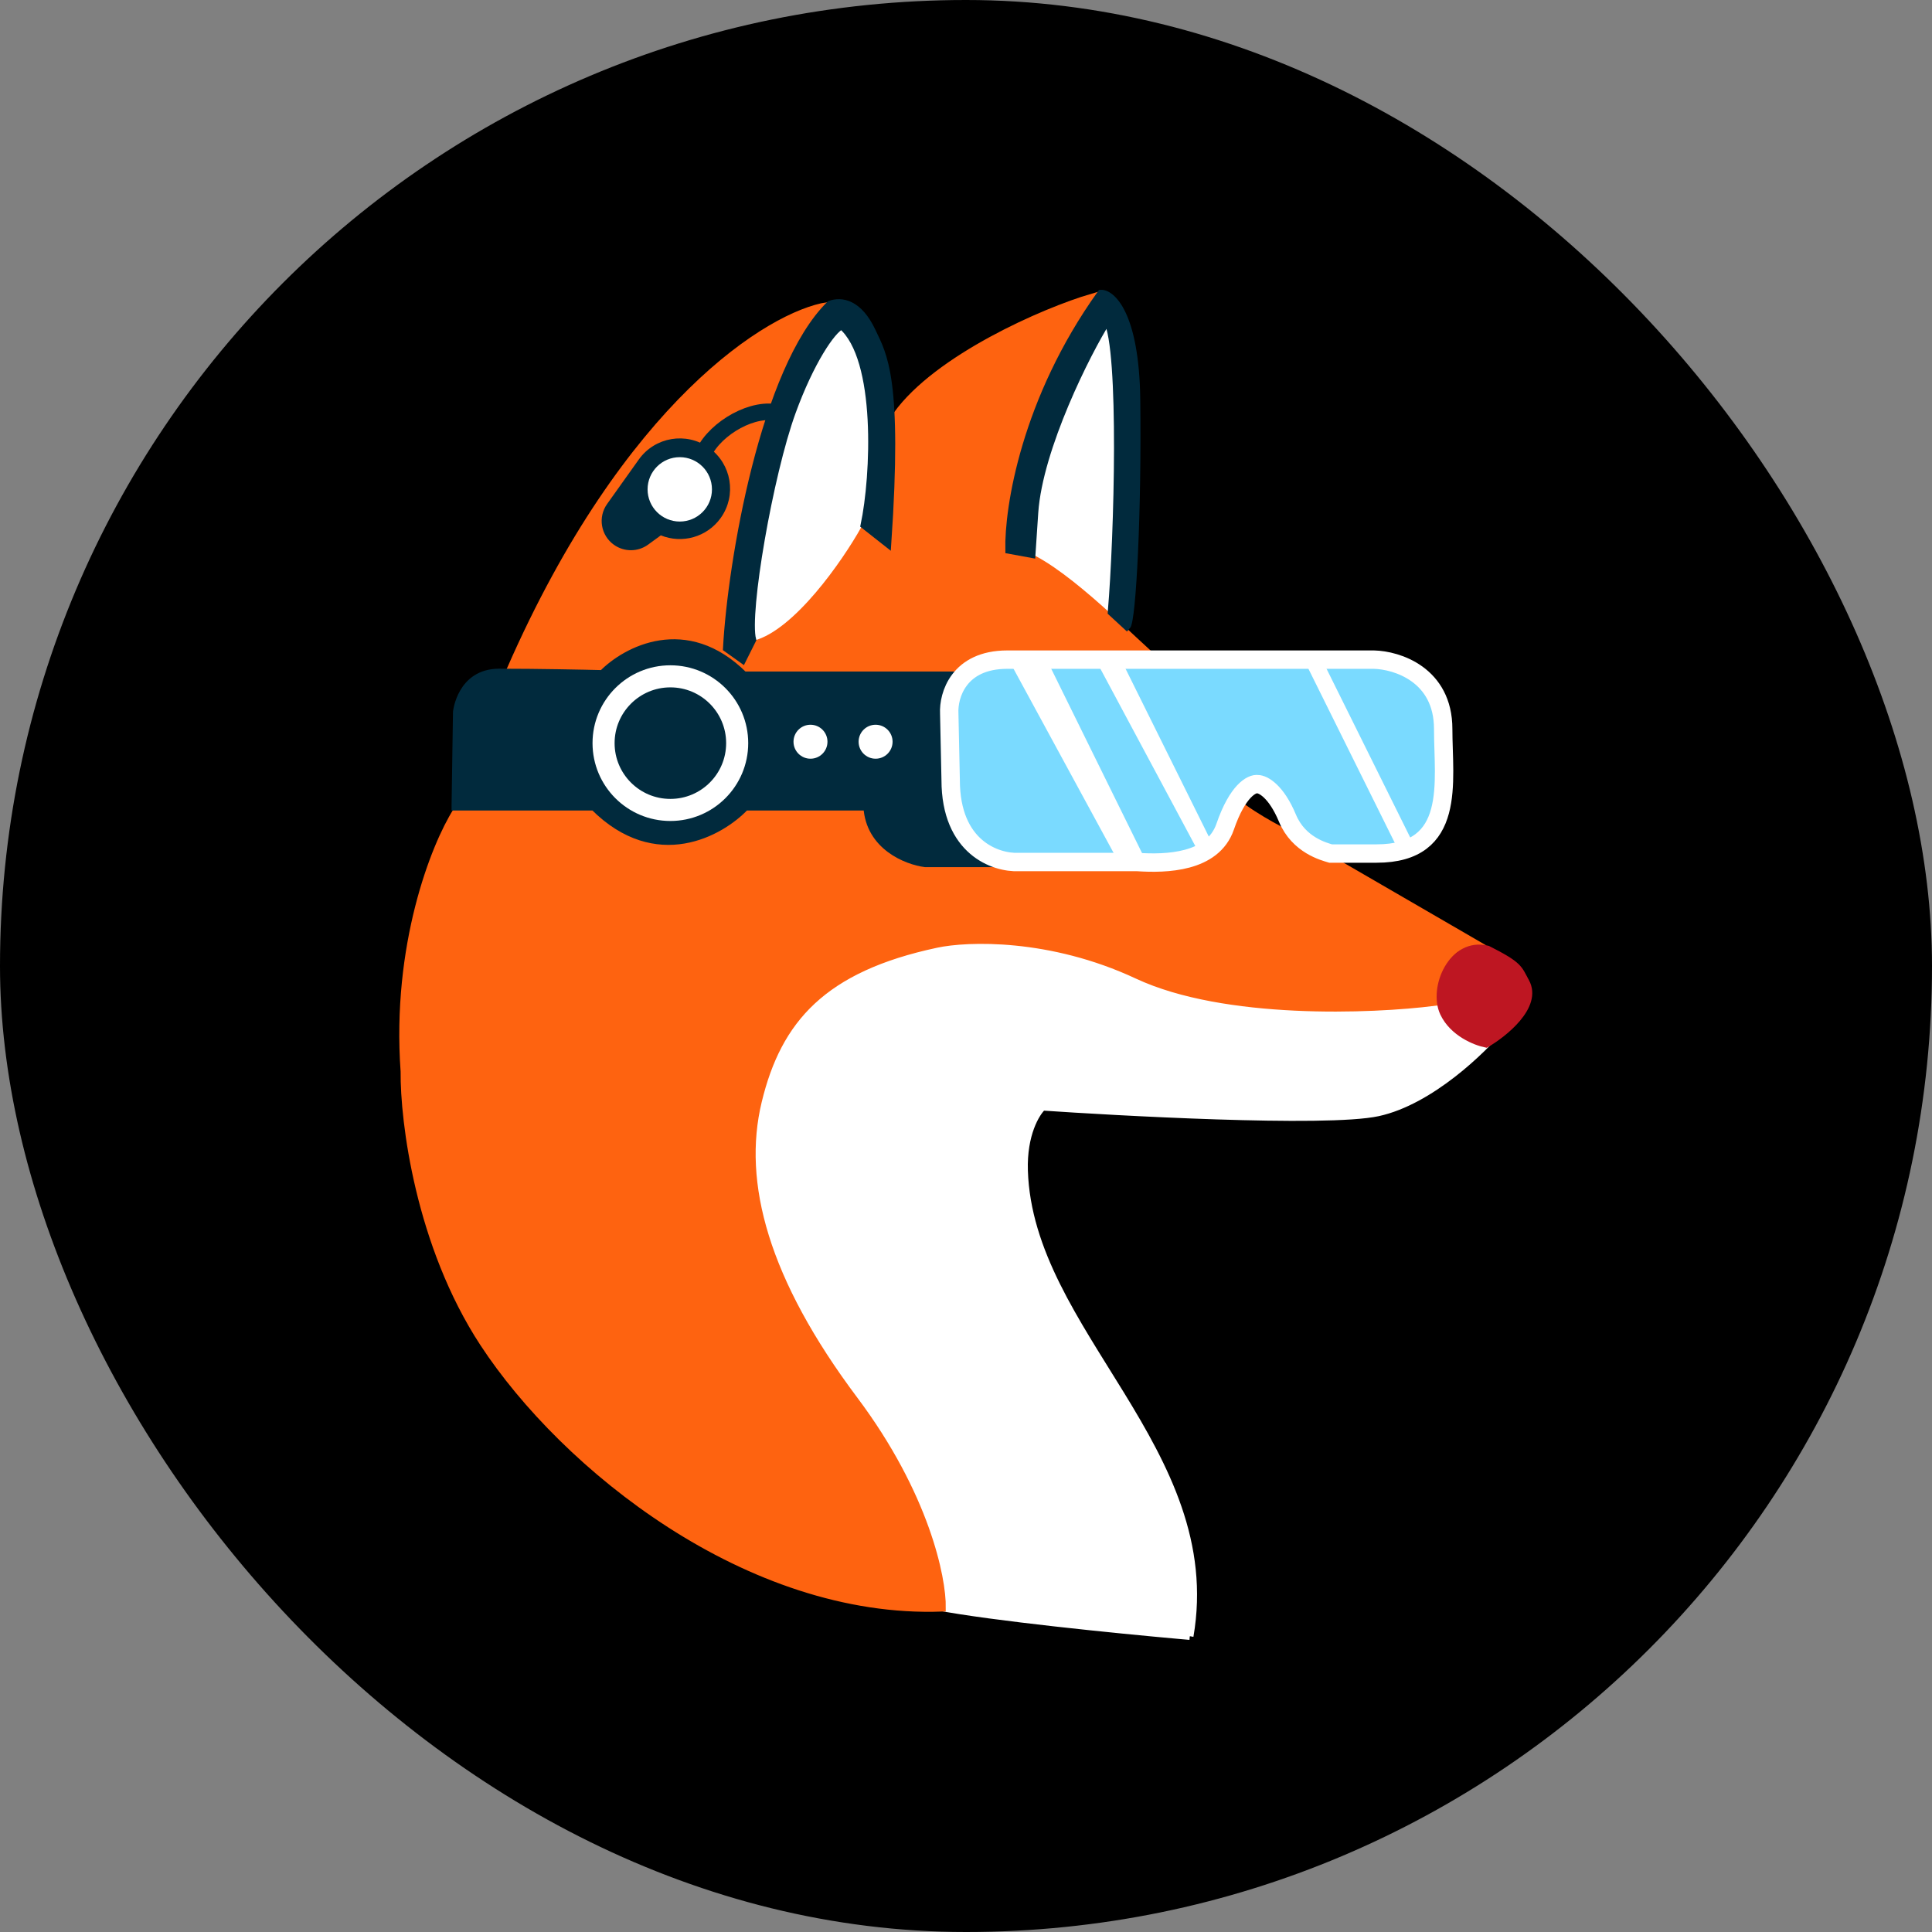 <svg xmlns="http://www.w3.org/2000/svg" version="1.1" xmlns:xlink="http://www.w3.org/1999/xlink" width="1000" height="1000"><rect width="100%" height="100%" fill="#808080" stroke="none"/><g clip-path="url(#SvgjsClipPath1222)"><rect width="1000" height="1000" fill="#000000"></rect><g transform="matrix(0.952,0,0,0.952,206.667,150)"><svg xmlns="http://www.w3.org/2000/svg" version="1.1" xmlns:xlink="http://www.w3.org/1999/xlink" width="616" height="735"><svg width="616" height="735" viewBox="0 0 616 735" fill="none" xmlns="http://www.w3.org/2000/svg">
<path d="M172.785 410.383C201.769 373.447 289.287 311.118 407.482 357.288C525.678 403.458 562.922 380.629 566.769 363.444L599.858 400.38C589.085 413.461 560.459 441.163 532.141 447.319C503.824 453.475 386.962 446.806 349.77 444.241C346.179 447.576 339.151 459.169 339.766 478.869C342.518 566.929 447.168 631.29 429.798 732.034C428.108 731.888 426.308 731.73 424.411 731.561C389.742 728.47 322.408 721.711 292.057 715.875C252.043 708.18 111.225 445.011 172.785 410.383Z" fill="white"></path>
<path d="M429.798 732.034C428.108 731.888 426.308 731.73 424.411 731.561M429.798 732.034L424.411 731.561M429.798 732.034C447.168 631.29 342.518 566.929 339.766 478.869C339.151 459.169 346.179 447.576 349.77 444.241C386.962 446.806 503.824 453.475 532.141 447.319C560.459 441.163 589.085 413.461 599.858 400.38L566.769 363.444C562.922 380.629 525.678 403.458 407.482 357.288C289.287 311.118 201.769 373.447 172.785 410.383C111.225 445.011 252.043 708.18 292.057 715.875C322.408 721.711 389.742 728.47 424.411 731.561" stroke="white" stroke-width="4"></path>
<path d="M2.725 425.003C-2.2 356.672 19.141 302.396 31.197 283.415L45.817 251.866C180.736 255.713 450.266 264.794 449.035 270.334C447.804 275.874 468.016 288.032 478.276 293.419L584.467 354.979C566.615 356.21 562.665 377.038 562.921 387.298C528.807 391.658 448.727 394.839 401.326 372.677C353.925 350.516 308.73 352.157 292.057 355.748C230.497 368.83 205.873 396.532 195.1 441.163C184.327 485.794 198.948 538.89 247.426 603.528C286.209 655.238 295.392 700.485 295.135 716.644C189.714 720.492 89.679 639.694 45.817 572.748C10.728 519.19 2.469 451.936 2.725 425.003Z" fill="#FE6310" stroke="#FE6310" stroke-width="4"></path>
<path d="M249.735 26.358C263.278 35.593 255.378 106.722 252.813 136.22L191.253 200.005L188.175 184.106L186.636 173.333C186.636 127.163 228.958 27.898 235.884 19.433C242.809 10.969 232.806 14.816 249.735 26.358Z" fill="white"></path>
<path d="M195.1 192.571L191.253 200.005M191.253 200.005L252.813 136.22C255.378 106.722 263.278 35.593 249.735 26.358C232.806 14.816 242.809 10.969 235.884 19.433C228.958 27.898 186.636 127.163 186.636 173.333L188.175 184.106L191.253 200.005Z" stroke="white" stroke-width="4"></path>
<path d="M338.227 147.984L385.936 180.303C389.784 142.341 397.325 63.031 396.709 49.487C396.093 35.944 386.706 18.707 382.089 11.782C354.387 51.796 341.305 119.256 338.227 147.984Z" fill="white" stroke="white" stroke-width="4"></path>
<path d="M60.438 206.465C123.844 61.799 202.026 13.577 232.806 8.704C214.636 26.659 182.666 94.275 182 202.005C185.515 204.562 184.555 202.846 188.175 206.465L193.561 192.614C216.338 186.458 242.553 148.496 252.813 130.285L268.972 134.902L270.511 67.955C292.673 37.175 350.539 11.782 376.702 4.087C337.919 53.335 331.045 117.203 332.071 141.827C352.386 144.29 389.014 181.072 406.713 197.231C385.167 197.744 339.612 198.463 329.763 197.231C319.913 196 310.782 202.874 307.447 206.465H188.175C184.555 202.846 185.515 204.562 182 202.005C149.639 178.466 122.324 197.357 111.912 211.239L60.438 206.465Z" fill="#FE6310"></path>
<path d="M188.175 206.465H307.447C310.782 202.874 319.913 196 329.763 197.231C339.612 198.463 385.167 197.744 406.713 197.231C389.014 181.072 352.386 144.29 332.071 141.827C331.045 117.203 337.919 53.335 376.702 4.087C350.539 11.782 292.673 37.175 270.511 67.955L268.972 134.902L252.813 130.285C242.553 148.496 216.338 186.458 193.561 192.614L188.175 206.465ZM188.175 206.465C184.555 202.846 185.515 204.562 182 202.005M182 202.005C149.639 178.466 122.324 197.357 111.912 211.239L60.438 206.465C123.844 61.799 202.026 13.577 232.806 8.704C214.636 26.659 182.666 94.275 182 202.005Z" stroke="#FE6310" stroke-width="4"></path>
<path d="M257.035 22.556C249.862 7.315 240.586 5.626 234.174 7.934C198.469 43.024 180.565 147.472 178 194.924L186.635 201.08L192.022 190.307C188.174 175.687 201.256 100.276 213.568 66.418C223.417 39.331 235.114 21.787 240.501 19.478C261.431 37.331 258.456 101.302 252.813 127.978L265.5 137.98C271.656 47.948 263.191 35.637 257.035 22.556Z" fill="#012A3D" stroke="#012A3D" stroke-width="4"></path>
<path d="M381.5 2.005C340.167 59.742 330.993 118.494 331.5 141.505L343.897 143.782L345.416 121.032C347.848 85.888 374.035 33.957 384.926 16.698C393.436 32.388 390.751 133.707 387.205 175.284L395.563 183.005C398.602 179.867 401.642 119.463 400.882 59.844C400.274 12.149 386.819 1.743 381.5 2.005Z" fill="#012A3D" stroke="#012A3D" stroke-width="4"></path>
<path d="M30.427 280.338L31.197 229.551C31.197 229.551 33.351 208.004 54.282 208.004C75.212 208.004 100.452 208.517 110.455 208.774C123.024 195.949 156.01 178.148 187.405 209.543H303.6C298.213 213.648 295.905 225.395 295.905 239.554V263.409C298.674 279.518 302.826 311.289 329.741 311.887H331.302C330.773 311.899 330.253 311.898 329.741 311.887H285.901C275.898 310.605 255.583 302.653 254.352 281.107H188.175C174.837 295.215 139.696 314.965 105.838 281.107H30.427V280.338Z" fill="#012A3D"></path>
<path d="M30.427 280.338L31.197 229.551C31.197 229.551 33.351 208.005 54.282 208.005C75.212 208.005 100.452 208.517 110.455 208.774C123.024 195.949 156.01 178.148 187.405 209.543H303.6C298.213 213.648 295.905 225.395 295.905 239.554C295.905 253.713 295.905 261.357 295.905 263.409C298.726 279.825 302.984 312.503 331.302 311.887H285.901C275.898 310.605 255.583 302.653 254.352 281.107H188.175C174.837 295.215 139.696 314.965 105.838 281.107H30.427V280.338Z" stroke="#012A3D" stroke-width="4"></path>
<circle cx="147.391" cy="246.479" r="36.322" stroke="white" stroke-width="12"></circle>
<circle cx="223.572" cy="245.71" r="9.234" fill="white"></circle>
<circle cx="258.969" cy="245.71" r="9.234" fill="white"></circle>
<path d="M417.517 201.079H330.564C304.093 201.079 298.501 220.573 299.014 230.32L299.784 266.487C299.784 303.423 324.408 311.631 336.72 311.118H401.358C416.748 312.144 442.264 311.579 449.035 291.88C455.807 272.181 463.656 268.282 466.734 268.795C469.555 268.795 476.737 272.489 482.893 287.263C489.049 302.038 503.028 305.475 506.363 306.501H531.372C575.044 306.501 567.57 267.552 567.57 238.785C567.57 209.236 542.433 201.336 529.864 201.079H417.517Z" fill="#7ADAFF" stroke="white" stroke-width="10"></path>
<path d="M392.092 308.809L334.38 202.618H350.539L402.865 308.809H392.092Z" fill="white"></path>
<path d="M435.184 302.653L382.858 204.927H392.092L439.801 301.114L435.184 302.653Z" fill="white"></path>
<path d="M544.453 302.653L495.975 204.927H501.361L549.07 301.114L544.453 302.653Z" fill="white"></path>
<path d="M392.092 308.809L334.38 202.618H350.539L402.865 308.809H392.092Z" stroke="white" stroke-width="4"></path>
<path d="M435.184 302.653L382.858 204.927H392.092L439.801 301.114L435.184 302.653Z" stroke="white" stroke-width="4"></path>
<path d="M544.453 302.653L495.975 204.927H501.361L549.07 301.114L544.453 302.653Z" stroke="white" stroke-width="4"></path>
<path d="M612.416 376.268C608.432 369.041 609.229 367.434 591.701 358.599C572.58 353.779 561.427 379.481 567.801 393.136C572.9 404.061 585.328 408.934 590.905 410.005C600.2 404.65 619.666 389.416 612.416 376.268Z" fill="#BE1622" stroke="#BE1622" stroke-width="4"></path>
<path d="M142.578 132.58L142.062 132.37L141.612 132.698L134.711 137.73C129.53 141.508 122.512 141.546 117.289 137.825C110.588 133.051 109.026 123.748 113.8 117.047L131.031 92.861C139.478 81.005 155.936 78.242 167.791 86.688C179.647 95.135 182.41 111.593 173.964 123.448C166.735 133.594 153.636 137.082 142.578 132.58Z" fill="#012A3D" stroke="#012A3D" stroke-width="2"></path>
<path d="M167 85.999C175.314 72.667 196.294 62.134 209 68" stroke="#012A3D" stroke-width="9"></path>
<circle cx="152.5" cy="108.5" r="17.5" fill="white"></circle>
</svg></svg></g></g><defs><clipPath id="SvgjsClipPath1222"><rect width="1000" height="1000" x="0" y="0" rx="500" ry="500"></rect></clipPath></defs></svg>